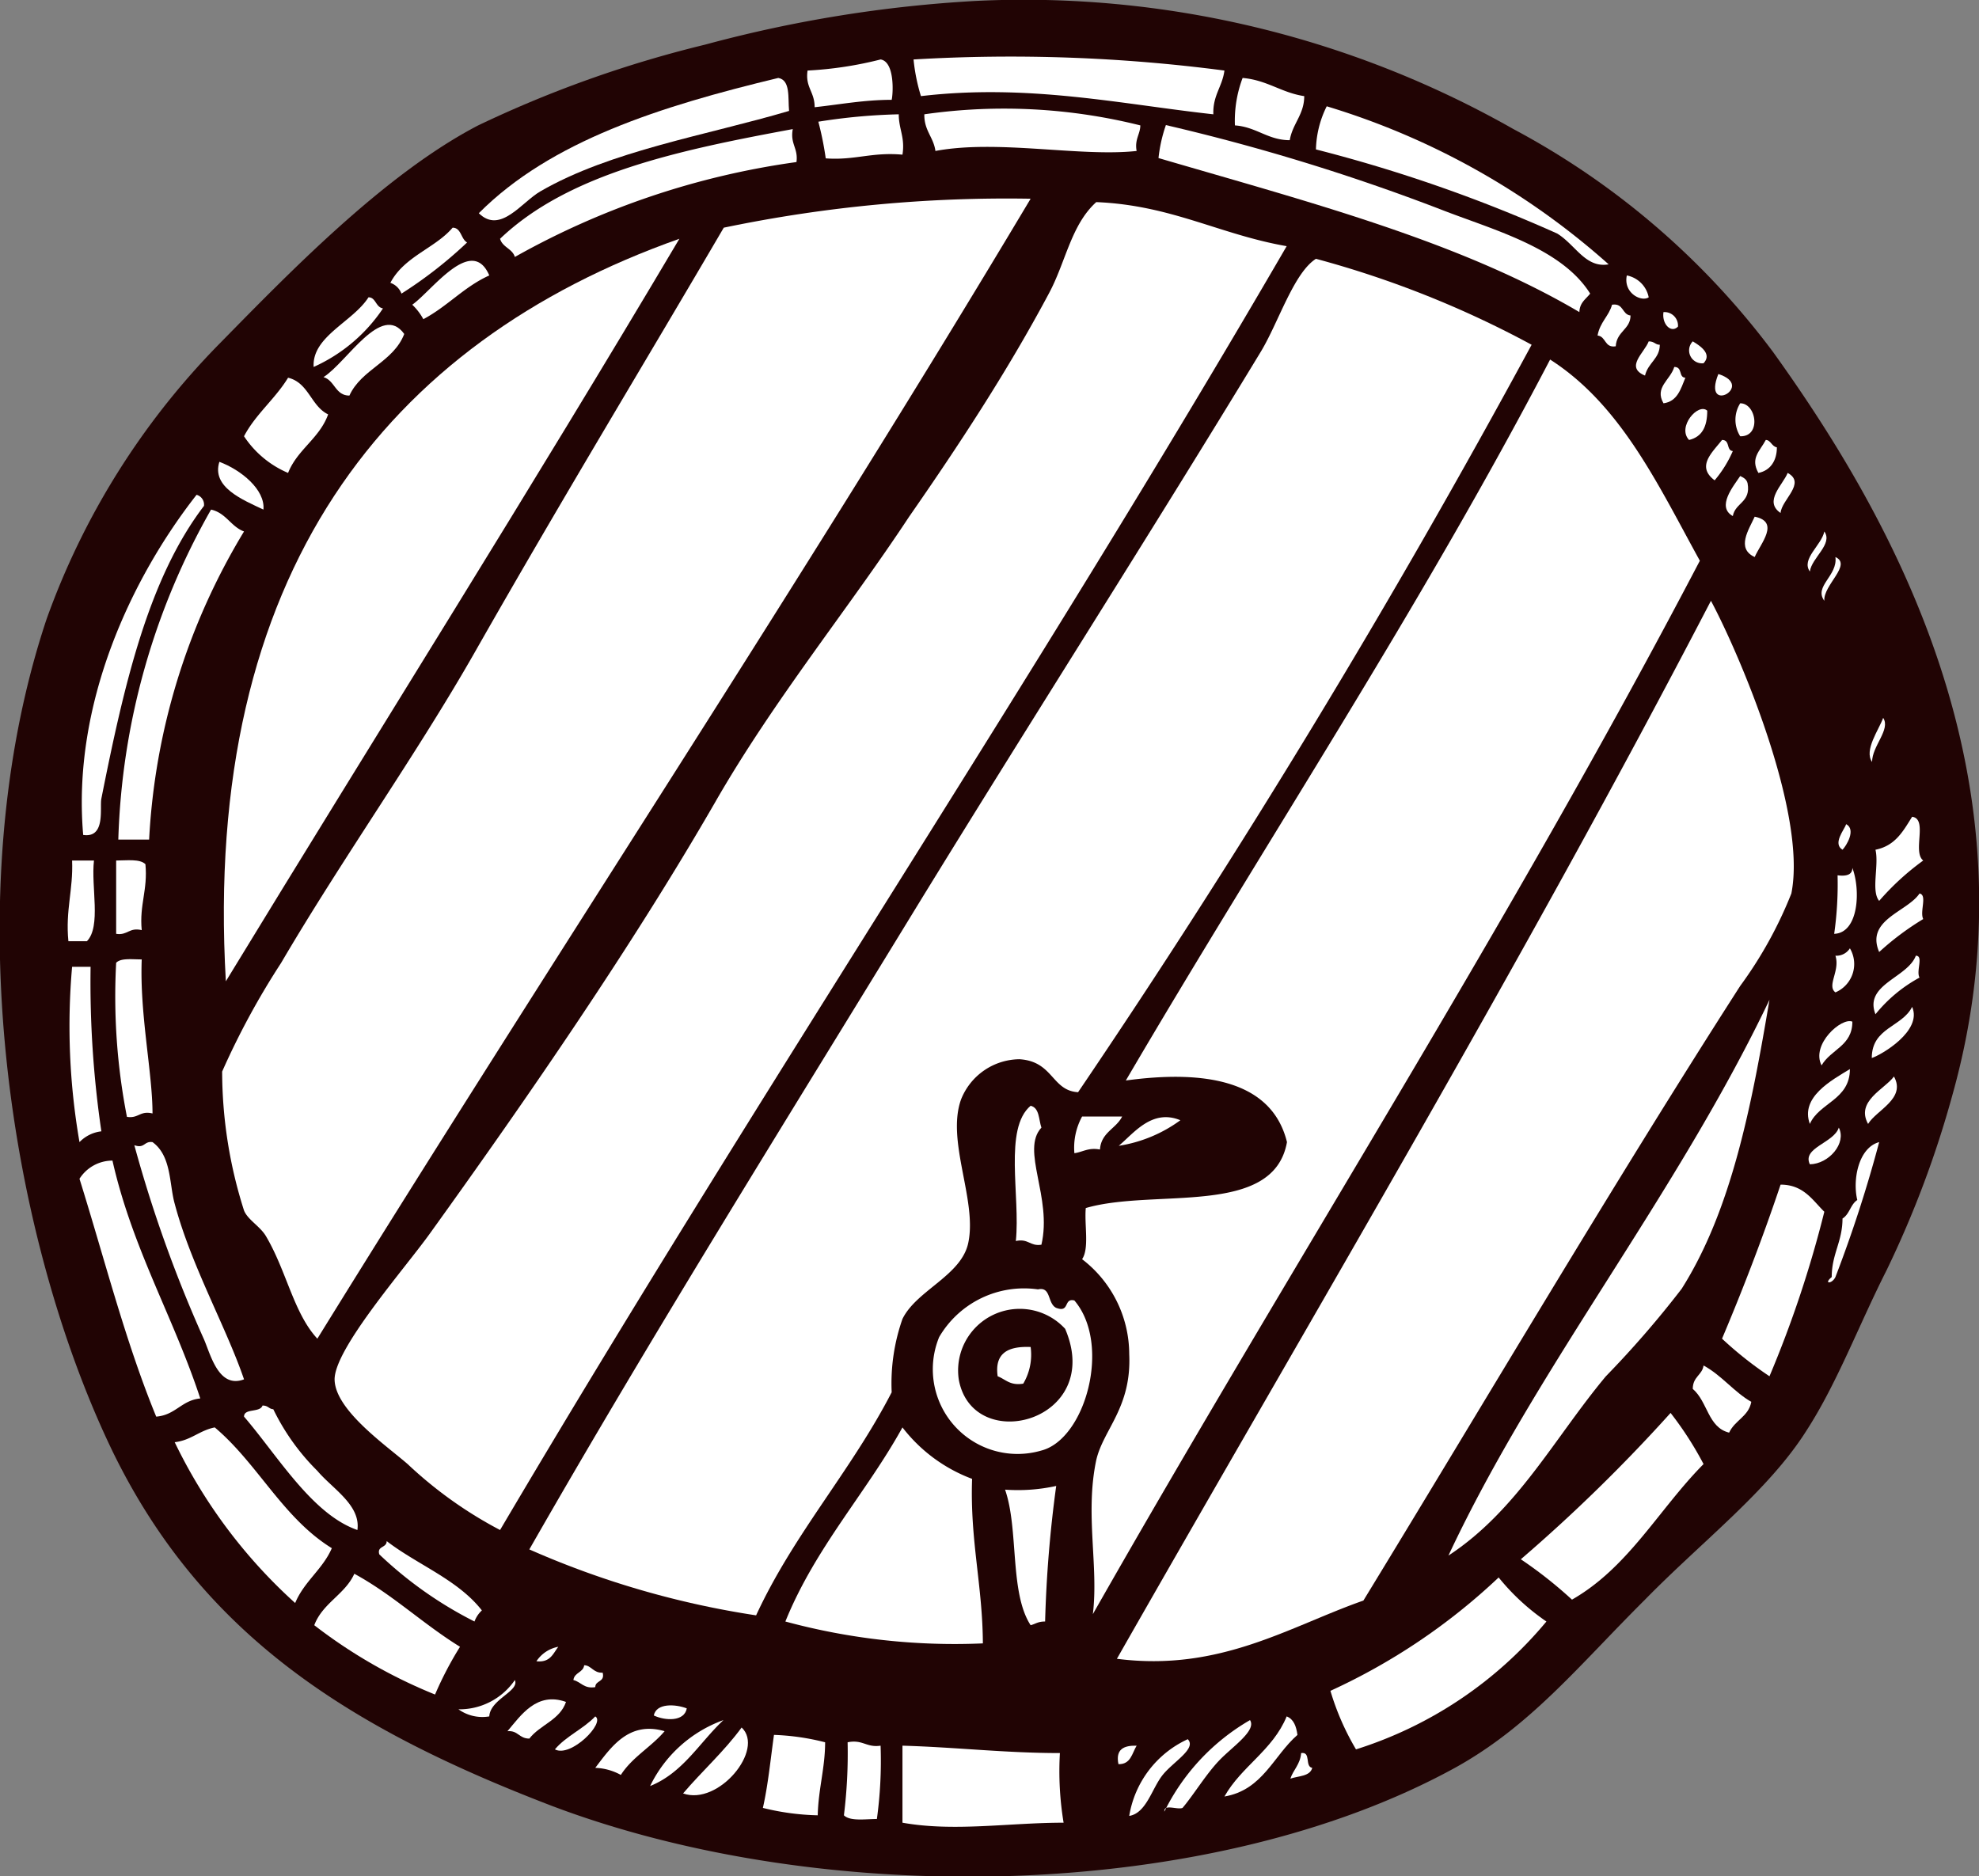 <svg id="Layer_1" data-name="Layer 1" xmlns="http://www.w3.org/2000/svg" viewBox="0 0 64.23 60.9">
  <rect x="0" y="0" width="64.23" height="60.9" fill="#808080" stroke="none"/>
  <g>
    <path d="M55.1,61.93c2.46-1.36,4-3.3,6.17-5.46,1.85-1.89,4-3.53,5.23-5.47,1-1.54,1.69-3.4,2.61-5.22a33.16,33.16,0,0,0,2.14-5.7c2.87-10.25-2-18.78-5.82-24.1A25.42,25.42,0,0,0,57,8.74,32.18,32.18,0,0,0,39.55,4.58,42.65,42.65,0,0,0,30.76,6,37.6,37.6,0,0,0,23.4,8.62c-3.06,1.59-6.18,4.83-8.43,7.12a24.49,24.49,0,0,0-5.58,8.91c-3,9-1.18,20.12,2.14,27,2.92,6,7.71,9,14.25,11.51C34.62,66.51,47.15,66.29,55.1,61.93Z" transform="translate(-7.88 -4.55)" fill="#210404" fill-rule="evenodd"/>
    <path d="M47.62,6.84c-.07.53-.38.8-.36,1.42-3-.33-6-1-9.49-.59a6,6,0,0,1-.24-1.19A53.38,53.38,0,0,1,47.62,6.84Z" transform="translate(-7.88 -4.55)" fill="#fff" fill-rule="evenodd"/>
    <path d="M36.82,7.79c-.89,0-1.67.15-2.5.24,0-.51-.31-.64-.23-1.19a12.14,12.14,0,0,0,2.37-.36C36.92,6.55,36.87,7.58,36.82,7.79Z" transform="translate(-7.88 -4.55)" fill="#fff" fill-rule="evenodd"/>
    <path d="M33.14,7.08c.4.07.31.64.35,1.07-2.67.79-5.79,1.29-8.07,2.61-.61.35-1.3,1.4-2,.71C25.76,9.12,29.32,8,33.14,7.08Z" transform="translate(-7.88 -4.55)" fill="#fff" fill-rule="evenodd"/>
    <path d="M48.21,7.08c.8.07,1.26.48,2,.59,0,.6-.38.89-.47,1.43-.71,0-1.08-.43-1.78-.48A3.94,3.94,0,0,1,48.21,7.08Z" transform="translate(-7.88 -4.55)" fill="#fff" fill-rule="evenodd"/>
    <path d="M44.89,8.62c0,.28-.19.45-.12.83-1.84.2-4.5-.38-6.53,0-.06-.45-.37-.66-.36-1.19A18.24,18.24,0,0,1,44.89,8.62Z" transform="translate(-7.88 -4.55)" fill="#fff" fill-rule="evenodd"/>
    <path d="M60.09,13.13c-.75.13-1.07-.63-1.67-1a48.27,48.27,0,0,0-7.83-2.73A3.3,3.3,0,0,1,50.94,8,24.27,24.27,0,0,1,60.09,13.13Z" transform="translate(-7.88 -4.55)" fill="#fff" fill-rule="evenodd"/>
    <path d="M37.05,8.26c0,.49.21.75.12,1.31-1-.09-1.55.19-2.49.12a10.43,10.43,0,0,0-.24-1.19A19.15,19.15,0,0,1,37.05,8.26Z" transform="translate(-7.88 -4.55)" fill="#fff" fill-rule="evenodd"/>
    <path d="M59.49,14.08c-.14.18-.34.29-.35.6-3.91-2.31-8.85-3.59-13.66-5a4.8,4.8,0,0,1,.24-1.07,67.34,67.34,0,0,1,8.9,2.73C56.3,12,58.55,12.58,59.49,14.08Z" transform="translate(-7.88 -4.55)" fill="#fff" fill-rule="evenodd"/>
    <path d="M33.61,8.74c-.09.49.18.61.12,1.07a25.86,25.86,0,0,0-9.14,3.08c-.08-.27-.4-.31-.48-.59C26.34,10.17,29.94,9.42,33.61,8.74Z" transform="translate(-7.88 -4.55)" fill="#fff" fill-rule="evenodd"/>
    <path d="M41.33,11C33.83,23.56,25.83,35.62,18.18,48c-.77-.83-1-2.2-1.67-3.33-.19-.32-.59-.53-.71-.83a14.89,14.89,0,0,1-.71-4.51A25,25,0,0,1,17,35.81c2-3.41,4.4-6.77,6.29-10.09,2.89-5.08,5.53-9.42,8.08-13.78A45,45,0,0,1,41.33,11Z" transform="translate(-7.88 -4.55)" fill="#fff" fill-rule="evenodd"/>
    <path d="M43.46,11.11c2.44.1,4,1.05,6.18,1.43C41.41,26.71,32.42,40.12,24.11,54.21a13.52,13.52,0,0,1-3-2.14c-.69-.6-2.34-1.74-2.37-2.73s2.28-3.62,3.09-4.75c3.18-4.42,6.58-9.35,9.26-14,1.91-3.33,4.32-6.27,6.29-9.26C39,19,40.57,16.61,41.92,14.08,42.47,13.06,42.64,11.85,43.46,11.11Z" transform="translate(-7.88 -4.55)" fill="#fff" fill-rule="evenodd"/>
    <path d="M22.57,11.94c.28,0,.27.37.47.48a14,14,0,0,1-2.13,1.66.59.59,0,0,0-.36-.35C21,12.87,22,12.61,22.57,11.94Z" transform="translate(-7.88 -4.55)" fill="#fff" fill-rule="evenodd"/>
    <path d="M15.21,36.4c-.76-13.23,5.22-20.74,14.72-24.1C25.11,20.43,20.11,28.36,15.21,36.4Z" transform="translate(-7.88 -4.55)" fill="#fff" fill-rule="evenodd"/>
    <path d="M57.59,15.74Q50.75,28.37,42.87,40c-.86-.05-.8-1-1.9-1.07a2.06,2.06,0,0,0-1.9,1.31c-.48,1.35.52,3.25.24,4.63-.21,1.08-1.68,1.55-2.14,2.49a6.32,6.32,0,0,0-.35,2.38c-1.32,2.56-3.17,4.58-4.4,7.24a28.94,28.94,0,0,1-7.36-2.14c4-7,8.35-13.95,12.59-20.89,3.68-6,7.52-12,11.16-18,.57-.95,1.06-2.54,1.78-3A32.35,32.35,0,0,1,57.59,15.74Z" transform="translate(-7.88 -4.55)" fill="#fff" fill-rule="evenodd"/>
    <path d="M23.76,13.49c-.82.37-1.35,1-2.14,1.42a1.89,1.89,0,0,0-.36-.47C21.89,14,23.19,12.16,23.76,13.49Z" transform="translate(-7.88 -4.55)" fill="#fff" fill-rule="evenodd"/>
    <path d="M60.68,13.49a.9.9,0,0,1,.71.71C61.15,14.36,60.56,14.06,60.68,13.49Z" transform="translate(-7.88 -4.55)" fill="#fff" fill-rule="evenodd"/>
    <path d="M19.84,14.2c.24,0,.23.32.47.36a5.33,5.33,0,0,1-2.25,1.9C18,15.47,19.33,15,19.84,14.2Z" transform="translate(-7.88 -4.55)" fill="#fff" fill-rule="evenodd"/>
    <path d="M60.2,14.44c.38-.06.32.32.6.35,0,.45-.45.51-.48,1-.37.06-.31-.32-.59-.35C59.81,15,60.1,14.81,60.2,14.44Z" transform="translate(-7.88 -4.55)" fill="#fff" fill-rule="evenodd"/>
    <path d="M61.87,14.68a.44.44,0,0,1,.47.47C62.12,15.38,61.81,15.07,61.87,14.68Z" transform="translate(-7.88 -4.55)" fill="#fff" fill-rule="evenodd"/>
    <path d="M21,15.39c-.35.91-1.39,1.14-1.78,2-.46,0-.47-.49-.84-.6C19.14,16.31,20.26,14.36,21,15.39Z" transform="translate(-7.88 -4.55)" fill="#fff" fill-rule="evenodd"/>
    <path d="M61.39,15.63c.19,0,.21.11.36.11,0,.45-.38.58-.48,1C60.61,16.47,61.25,16,61.39,15.63Z" transform="translate(-7.88 -4.55)" fill="#fff" fill-rule="evenodd"/>
    <path d="M62.82,15.63c.23.14.64.4.35.71A.42.42,0,0,1,62.82,15.63Z" transform="translate(-7.88 -4.55)" fill="#fff" fill-rule="evenodd"/>
    <path d="M63.05,22.75c-6.17,11.79-13.19,22.74-19.7,34.19.19-1.57-.26-3.25.11-5,.23-1,1.15-1.7,1.07-3.44A3.89,3.89,0,0,0,43,45.42c.24-.35.07-1.12.12-1.66,2.23-.65,6.09.31,6.53-2.14-.49-2-2.67-2.35-5.23-2C49,31.8,53.94,24.36,58.19,16.22,60.5,17.7,61.7,20.3,63.05,22.75Z" transform="translate(-7.88 -4.55)" fill="#fff" fill-rule="evenodd"/>
    <path d="M62.22,16.46c.28,0,.13.34.36.35-.15.37-.26.77-.71.83C61.57,17.12,62.09,16.89,62.22,16.46Z" transform="translate(-7.88 -4.55)" fill="#fff" fill-rule="evenodd"/>
    <path d="M63.65,16.69c1.23.39-.54,1.35,0,0Z" transform="translate(-7.88 -4.55)" fill="#fff" fill-rule="evenodd"/>
    <path d="M17.23,16.81c.67.16.74.92,1.3,1.19-.28.78-1,1.14-1.3,1.9a3.22,3.22,0,0,1-1.43-1.19C16.17,18,16.81,17.5,17.23,16.81Z" transform="translate(-7.88 -4.55)" fill="#fff" fill-rule="evenodd"/>
    <path d="M64.36,17.64c.53,0,.69,1.09,0,1.07A1,1,0,0,1,64.36,17.64Z" transform="translate(-7.88 -4.55)" fill="#fff" fill-rule="evenodd"/>
    <path d="M63.29,17.88c0,.52-.17.85-.59.95C62.3,18.41,63,17.61,63.29,17.88Z" transform="translate(-7.88 -4.55)" fill="#fff" fill-rule="evenodd"/>
    <path d="M63.77,18.83c.27,0,.13.34.35.36a3.8,3.8,0,0,1-.59.95C62.93,19.69,63.44,19.25,63.77,18.83Z" transform="translate(-7.88 -4.55)" fill="#fff" fill-rule="evenodd"/>
    <path d="M65.19,18.83c.16,0,.19.21.36.24,0,.42-.2.75-.6.83C64.68,19.42,65,19.19,65.19,18.83Z" transform="translate(-7.88 -4.55)" fill="#fff" fill-rule="evenodd"/>
    <path d="M15,19.54c.7.26,1.49.9,1.43,1.55C15.75,20.77,14.74,20.36,15,19.54Z" transform="translate(-7.88 -4.55)" fill="#fff" fill-rule="evenodd"/>
    <path d="M65.9,19.9c.61.33-.2.87-.23,1.3C65.11,20.82,65.75,20.28,65.9,19.9Z" transform="translate(-7.88 -4.55)" fill="#fff" fill-rule="evenodd"/>
    <path d="M64.36,20c.1.05.21.1.24.24.11.62-.4.62-.48,1.06C63.58,21,64.14,20.33,64.36,20Z" transform="translate(-7.88 -4.55)" fill="#fff" fill-rule="evenodd"/>
    <path d="M14.26,20.61a.33.33,0,0,1,.24.36c-1.8,2.36-2.59,5.78-3.33,9.5-.06.29.15,1.29-.59,1.18C10.21,27.38,12.16,23.29,14.26,20.61Z" transform="translate(-7.88 -4.55)" fill="#fff" fill-rule="evenodd"/>
    <path d="M14.73,21.09c.49.11.64.55,1.07.71a21.42,21.42,0,0,0-3.08,10h-1A23,23,0,0,1,14.73,21.09Z" transform="translate(-7.88 -4.55)" fill="#fff" fill-rule="evenodd"/>
    <path d="M64.83,21.32c.83.17.19.87,0,1.31C64.22,22.35,64.64,21.74,64.83,21.32Z" transform="translate(-7.88 -4.55)" fill="#fff" fill-rule="evenodd"/>
    <path d="M67.09,21.8c.29.41-.41.85-.47,1.3C66.33,22.69,67,22.25,67.09,21.8Z" transform="translate(-7.88 -4.55)" fill="#fff" fill-rule="evenodd"/>
    <path d="M67.45,22.63c.55.25-.4.91-.36,1.42C66.74,23.58,67.53,23.24,67.45,22.63Z" transform="translate(-7.88 -4.55)" fill="#fff" fill-rule="evenodd"/>
    <path d="M63.41,24.05c.92,1.72,3.13,6.89,2.61,9.5a13.42,13.42,0,0,1-1.66,3c-4.11,6.4-8.43,13.73-12.23,19.95-2.4.84-4.65,2.32-8,1.89C50.62,47,57.3,35.8,63.41,24.05Z" transform="translate(-7.88 -4.55)" fill="#fff" fill-rule="evenodd"/>
    <path d="M69,27.85c.25.38-.36.91-.36,1.43C68.37,28.9,68.86,28.24,69,27.85Z" transform="translate(-7.88 -4.55)" fill="#fff" fill-rule="evenodd"/>
    <path d="M69.94,31.06c.52.07,0,1.14.36,1.42a8.5,8.5,0,0,0-1.43,1.31c-.27-.32,0-1.15-.12-1.66C69.4,32,69.65,31.52,69.94,31.06Z" transform="translate(-7.88 -4.55)" fill="#fff" fill-rule="evenodd"/>
    <path d="M67.8,31.3c.33.18,0,.71-.12.83C67.35,31.93,67.74,31.48,67.8,31.3Z" transform="translate(-7.88 -4.55)" fill="#fff" fill-rule="evenodd"/>
    <path d="M10.22,32.48h.71c-.1.85.24,2.14-.23,2.62h-.6C10,34.09,10.26,33.43,10.22,32.48Z" transform="translate(-7.88 -4.55)" fill="#fff" fill-rule="evenodd"/>
    <path d="M11.65,32.48c.34,0,.77-.06.95.12.08.84-.2,1.31-.12,2.14-.41-.1-.46.18-.83.12Z" transform="translate(-7.88 -4.55)" fill="#fff" fill-rule="evenodd"/>
    <path d="M68,32.72c.27.71.21,2.11-.59,2.14a11.5,11.5,0,0,0,.11-1.9C67.83,33,68,32.93,68,32.72Z" transform="translate(-7.88 -4.55)" fill="#fff" fill-rule="evenodd"/>
    <path d="M70.18,33.55c.26.05,0,.59.12.83a9,9,0,0,0-1.43,1.07C68.42,34.4,69.78,34.15,70.18,33.55Z" transform="translate(-7.88 -4.55)" fill="#fff" fill-rule="evenodd"/>
    <path d="M67.92,35.33a1,1,0,0,1-.47,1.43c-.29-.22.16-.7,0-1.19A.52.52,0,0,0,67.92,35.33Z" transform="translate(-7.88 -4.55)" fill="#fff" fill-rule="evenodd"/>
    <path d="M70.06,35.57c.26,0,0,.5.12.71a4.74,4.74,0,0,0-1.43,1.19C68.37,36.5,69.79,36.29,70.06,35.57Z" transform="translate(-7.88 -4.55)" fill="#fff" fill-rule="evenodd"/>
    <path d="M12.48,35.69c-.07,1.78.35,3.67.35,5-.41-.1-.45.17-.83.11a20.35,20.35,0,0,1-.35-5C11.8,35.64,12.16,35.69,12.48,35.69Z" transform="translate(-7.88 -4.55)" fill="#fff" fill-rule="evenodd"/>
    <path d="M10.82,35.93a33.26,33.26,0,0,0,.35,5.34,1.17,1.17,0,0,0-.71.35,22,22,0,0,1-.24-5.69Z" transform="translate(-7.88 -4.55)" fill="#fff" fill-rule="evenodd"/>
    <path d="M65.31,37c-.58,3.44-1.23,6.82-2.85,9.38A32.33,32.33,0,0,1,60,49.22c-1.67,2-2.87,4.35-5.11,5.82C57.76,48.91,62.27,43.38,65.31,37Z" transform="translate(-7.88 -4.55)" fill="#fff" fill-rule="evenodd"/>
    <path d="M69.94,37.23c.34.78-1,1.56-1.31,1.66C68.63,37.9,69.61,37.89,69.94,37.23Z" transform="translate(-7.88 -4.55)" fill="#fff" fill-rule="evenodd"/>
    <path d="M68,37.71c0,.79-.69.89-1,1.42C66.65,38.45,67.65,37.56,68,37.71Z" transform="translate(-7.88 -4.55)" fill="#fff" fill-rule="evenodd"/>
    <path d="M67.92,39.25c0,1-1,1.09-1.3,1.78C66.3,40.16,67.33,39.61,67.92,39.25Z" transform="translate(-7.88 -4.55)" fill="#fff" fill-rule="evenodd"/>
    <path d="M69.35,39.49c.4.72-.57,1.09-.84,1.54C68.1,40.29,69.05,39.9,69.35,39.49Z" transform="translate(-7.88 -4.55)" fill="#fff" fill-rule="evenodd"/>
    <path d="M41.33,40.44c.29.07.26.45.35.71-.68.73.36,2.26,0,3.8-.37.06-.42-.21-.83-.12C41,43.37,40.45,41.18,41.33,40.44Z" transform="translate(-7.88 -4.55)" fill="#fff" fill-rule="evenodd"/>
    <path d="M43,40.79H44.3c-.2.4-.68.51-.72,1.07-.38-.07-.55.08-.83.12A2.11,2.11,0,0,1,43,40.79Z" transform="translate(-7.88 -4.55)" fill="#fff" fill-rule="evenodd"/>
    <path d="M46.19,40.91a4.57,4.57,0,0,1-2,.83C44.68,41.33,45.27,40.53,46.19,40.91Z" transform="translate(-7.88 -4.55)" fill="#fff" fill-rule="evenodd"/>
    <path d="M67.56,41.15c.26.5-.32,1.18-.94,1.19C66.36,41.8,67.4,41.65,67.56,41.15Z" transform="translate(-7.88 -4.55)" fill="#fff" fill-rule="evenodd"/>
    <path d="M12.83,41.62c.62.45.54,1.36.72,2,.53,2,1.67,4,2.25,5.7-.82.31-1.08-.79-1.3-1.3a42.87,42.87,0,0,1-2.26-6.3C12.58,41.84,12.55,41.58,12.83,41.62Z" transform="translate(-7.88 -4.55)" fill="#fff" fill-rule="evenodd"/>
    <path d="M14.38,49.94c-.61.06-.8.54-1.43.59-1-2.43-1.68-5.13-2.49-7.72a1.27,1.27,0,0,1,1.07-.59C12.18,45.09,13.51,47.29,14.38,49.94Z" transform="translate(-7.88 -4.55)" fill="#fff" fill-rule="evenodd"/>
    <path d="M67.09,43.88a36.34,36.34,0,0,1-1.78,5.34A12.06,12.06,0,0,1,63.77,48c.68-1.61,1.32-3.27,1.9-5C66.42,43,66.71,43.51,67.09,43.88Z" transform="translate(-7.88 -4.55)" fill="#fff" fill-rule="evenodd"/>
    <path d="M42.16,47c.45.17.23-.33.59-.24,1.21,1.42.36,4.5-1.07,4.87a2.75,2.75,0,0,1-3.32-3.68,3.19,3.19,0,0,1,3.21-1.55C42,46.3,41.87,46.86,42.16,47ZM39,49.34c.47,2.47,4.73,1.33,3.45-1.66A2,2,0,0,0,39,49.34Z" transform="translate(-7.88 -4.55)" fill="#fff" fill-rule="evenodd"/>
    <path d="M41.33,48.27a1.84,1.84,0,0,1-.24,1.19c-.43.07-.57-.14-.83-.24C40.15,48.45,40.62,48.24,41.33,48.27Z" transform="translate(-7.88 -4.55)" fill="#fff" fill-rule="evenodd"/>
    <path d="M63.17,48.87c.59.32,1,.87,1.55,1.18-.09.48-.53.59-.72,1-.69-.17-.69-1-1.18-1.42C62.82,49.23,63.13,49.18,63.17,48.87Z" transform="translate(-7.88 -4.55)" fill="#fff" fill-rule="evenodd"/>
    <path d="M19.48,54.21c-1.47-.51-2.58-2.4-3.68-3.68,0-.28.52-.12.6-.36.19,0,.2.11.35.12a7.28,7.28,0,0,0,1.43,2C18.68,52.88,19.59,53.4,19.48,54.21Z" transform="translate(-7.88 -4.55)" fill="#fff" fill-rule="evenodd"/>
    <path d="M62.1,50.41a11,11,0,0,1,1.07,1.66c-1.44,1.45-2.43,3.35-4.27,4.4a14.06,14.06,0,0,0-1.66-1.31A53.17,53.17,0,0,0,62.1,50.41Z" transform="translate(-7.88 -4.55)" fill="#fff" fill-rule="evenodd"/>
    <path d="M18.65,54.8c-.3.69-.9,1.08-1.19,1.78a16.92,16.92,0,0,1-3.91-5.22c.53-.06.8-.38,1.3-.48C16.25,52.06,17.06,53.82,18.65,54.8Z" transform="translate(-7.88 -4.55)" fill="#fff" fill-rule="evenodd"/>
    <path d="M37.17,50.88a5.11,5.11,0,0,0,2.26,1.67c-.07,2,.34,3.45.35,5.34a21,21,0,0,1-6.41-.71C34.34,54.78,36,53,37.17,50.88Z" transform="translate(-7.88 -4.55)" fill="#fff" fill-rule="evenodd"/>
    <path d="M42.16,52.78a40.18,40.18,0,0,0-.36,4.4c-.24,0-.31.08-.47.12-.69-1.06-.38-3.11-.83-4.4A5.79,5.79,0,0,0,42.16,52.78Z" transform="translate(-7.88 -4.55)" fill="#fff" fill-rule="evenodd"/>
    <path d="M20.43,54.57c1,.77,2.31,1.25,3.09,2.25a.91.91,0,0,0-.24.36A12.88,12.88,0,0,1,20.19,55C20.11,54.72,20.43,54.8,20.43,54.57Z" transform="translate(-7.88 -4.55)" fill="#fff" fill-rule="evenodd"/>
    <path d="M22.81,58A11.34,11.34,0,0,0,22,59.55a16.5,16.5,0,0,1-3.92-2.25c.27-.72,1-1,1.3-1.67C20.63,56.31,21.61,57.26,22.81,58Z" transform="translate(-7.88 -4.55)" fill="#fff" fill-rule="evenodd"/>
    <path d="M58.07,57.18a13.18,13.18,0,0,1-6.18,4.15,8.4,8.4,0,0,1-.83-1.9,20.15,20.15,0,0,0,5.46-3.68A7.26,7.26,0,0,0,58.07,57.18Z" transform="translate(-7.88 -4.55)" fill="#fff" fill-rule="evenodd"/>
    <path d="M26,58c-.17.22-.26.52-.71.47A1.09,1.09,0,0,1,26,58Z" transform="translate(-7.88 -4.55)" fill="#fff" fill-rule="evenodd"/>
    <path d="M26.84,58.6c.23,0,.3.26.6.24.08.32-.24.24-.24.47-.37.06-.46-.17-.71-.23C26.52,58.83,26.81,58.84,26.84,58.6Z" transform="translate(-7.88 -4.55)" fill="#fff" fill-rule="evenodd"/>
    <path d="M26.25,59.79c-.2.59-.84.74-1.19,1.19-.34,0-.36-.27-.71-.24C24.79,60.22,25.3,59.45,26.25,59.79Z" transform="translate(-7.88 -4.55)" fill="#fff" fill-rule="evenodd"/>
    <path d="M30.17,60c-.08.44-.71.4-1.07.23C29.18,59.82,29.81,59.86,30.17,60Z" transform="translate(-7.88 -4.55)" fill="#fff" fill-rule="evenodd"/>
    <path d="M27.2,60.26c.34.2-.79,1.35-1.31,1.07C26.25,60.9,26.81,60.67,27.2,60.26Z" transform="translate(-7.88 -4.55)" fill="#fff" fill-rule="evenodd"/>
    <path d="M49.64,60.26c.23.09.31.32.35.6-.78.68-1.13,1.79-2.37,2C48.17,61.88,49.19,61.36,49.64,60.26Z" transform="translate(-7.88 -4.55)" fill="#fff" fill-rule="evenodd"/>
    <path d="M31.36,60.38c-.78.73-1.31,1.71-2.38,2.14A4.24,4.24,0,0,1,31.36,60.38Z" transform="translate(-7.88 -4.55)" fill="#fff" fill-rule="evenodd"/>
    <path d="M48.45,60.38c.22.34-.57.86-1,1.31s-.84,1.13-1.19,1.54c-.17.07-.61-.14-.59.12A7,7,0,0,1,48.45,60.38Z" transform="translate(-7.88 -4.55)" fill="#fff" fill-rule="evenodd"/>
    <path d="M29.45,60.74c-.43.51-1.05.84-1.42,1.42a1.84,1.84,0,0,0-.83-.23C27.71,61.26,28.29,60.4,29.45,60.74Z" transform="translate(-7.88 -4.55)" fill="#fff" fill-rule="evenodd"/>
    <path d="M30.05,62.76c.62-.73,1.33-1.36,1.9-2.14C32.71,61.33,31.2,63.17,30.05,62.76Z" transform="translate(-7.88 -4.55)" fill="#fff" fill-rule="evenodd"/>
    <path d="M33,60.86a7.72,7.72,0,0,1,1.66.24c0,.83-.22,1.52-.24,2.37a8.06,8.06,0,0,1-1.78-.24C32.81,62.48,32.89,61.64,33,60.86Z" transform="translate(-7.88 -4.55)" fill="#fff" fill-rule="evenodd"/>
    <path d="M46.43,61c.3.31-.49.74-.83,1.18s-.52,1.22-1.07,1.31A3.33,3.33,0,0,1,46.43,61Z" transform="translate(-7.88 -4.55)" fill="#fff" fill-rule="evenodd"/>
    <path d="M35.39,61.1c.49-.1.61.18,1.07.11a13.83,13.83,0,0,1-.12,2.38c-.37,0-.87.08-1.07-.12A16.34,16.34,0,0,0,35.39,61.1Z" transform="translate(-7.88 -4.55)" fill="#fff" fill-rule="evenodd"/>
    <path d="M42.28,61.45a10.22,10.22,0,0,0,.12,2.26c-1.78,0-3.55.3-5.23,0v-2.5C38.91,61.26,40.5,61.45,42.28,61.45Z" transform="translate(-7.88 -4.55)" fill="#fff" fill-rule="evenodd"/>
    <path d="M44.77,61.21c-.15.25-.19.61-.59.6C44.08,61.32,44.36,61.2,44.77,61.21Z" transform="translate(-7.88 -4.55)" fill="#fff" fill-rule="evenodd"/>
    <path d="M50.11,61.45c.33-.05.11.44.36.48-.07.28-.45.26-.71.35C49.85,62,50.08,61.82,50.11,61.45Z" transform="translate(-7.88 -4.55)" fill="#fff" fill-rule="evenodd"/>
    <path d="M68.87,41.62A42.76,42.76,0,0,1,67.45,46c-.11.23-.4.23-.12,0,0-.75.35-1.15.35-1.9.23-.14.26-.46.48-.6C68,42.84,68.2,41.8,68.87,41.62Z" transform="translate(-7.88 -4.55)" fill="#fff" fill-rule="evenodd"/>
    <path d="M24.59,59.08c.16.36-.8.62-.83,1.18a1.33,1.33,0,0,1-1-.23A2.18,2.18,0,0,0,24.59,59.08Z" transform="translate(-7.88 -4.55)" fill="#fff" fill-rule="evenodd"/>
  </g>
</svg>

